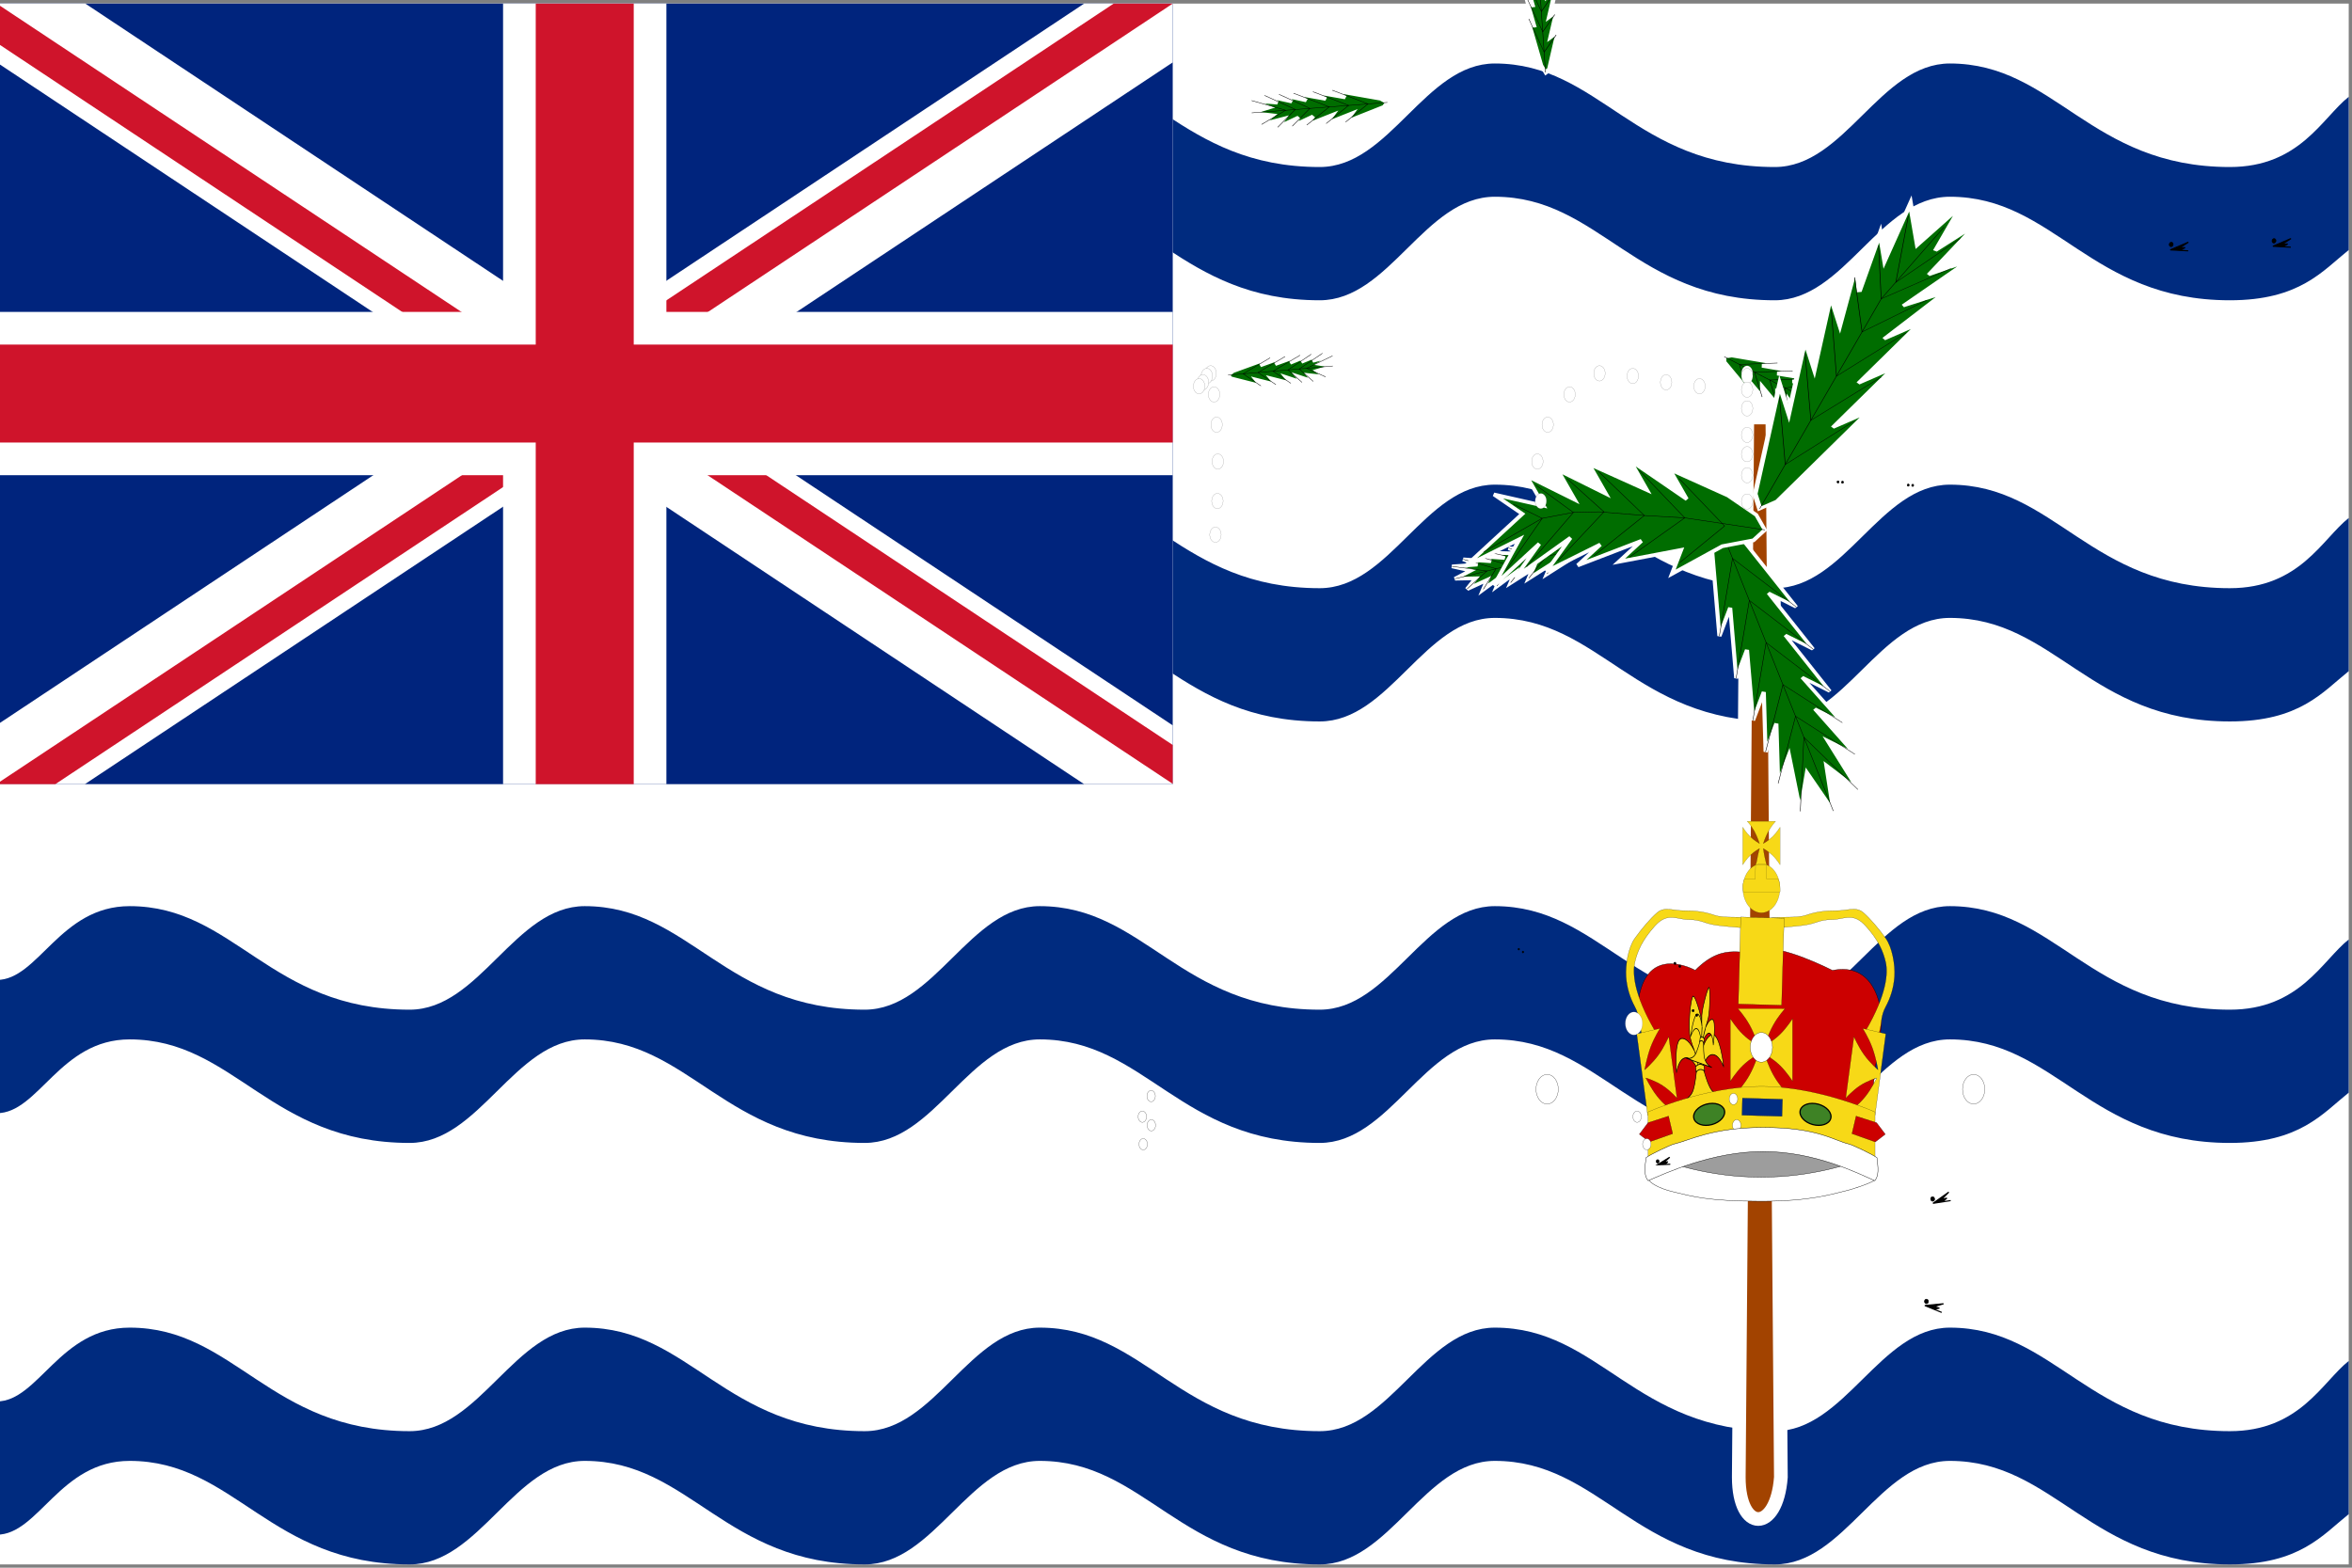 <?xml version="1.0" encoding="utf-8"?>
<!-- Generator: Adobe Illustrator 25.2.1, SVG Export Plug-In . SVG Version: 6.00 Build 0)  -->
<svg version="1.1" id="Layer_1" xmlns:svg="http://www.w3.org/2000/svg"
	 xmlns="http://www.w3.org/2000/svg" xmlns:xlink="http://www.w3.org/1999/xlink" x="0px" y="0px" viewBox="0 0 720 480"
	 style="enable-background:new 0 0 720 480;" xml:space="preserve">
<rect x="0" y="0" width="720" height="480" fill="#808080" stroke="none"/>
<g>
	<rect x="-1" y="1.1" style="fill:#FFFFFF;" width="720" height="477.9"/>
	<path id="wave" style="fill:#002B7F;" d="M719,416.7c-8.1,6.4-15,21.5-36.4,21.5c-42.9,0-53.6-31.7-85.7-31.7
		c-21.4,0-32.1,31.7-53.6,31.7c-42.9,0-53.6-31.7-85.7-31.7c-21.4,0-32.1,31.7-53.6,31.7c-42.9,0-53.6-31.7-85.7-31.7
		c-21.4,0-32.1,31.7-53.6,31.7c-42.9,0-53.6-31.7-85.7-31.7c-21.4,0-32.1,31.7-53.6,31.7c-42.9,0-53.6-31.7-85.7-31.7
		c-21.4,0-27.9,22.6-40.7,22.6v40.8c12.9,0,19.3-22.6,40.7-22.6c32.1,0,42.9,31.7,85.7,31.7c21.4,0,32.1-31.7,53.6-31.7
		c32.1,0,42.9,31.7,85.7,31.7c21.4,0,32.1-31.7,53.6-31.7c32.1,0,42.9,31.7,85.7,31.7c21.4,0,32.1-31.7,53.6-31.7
		c32.1,0,42.9,31.7,85.7,31.7c21.4,0,32.1-31.7,53.6-31.7c32.1,0,42.9,31.7,85.7,31.7c21.4,0,28.4-9,36.4-15.4V416.7z"/>
	<g transform="translate(0,-49.753)">
		<path id="wave_1_" style="fill:#002B7F;" d="M719,337.4c-8.1,6.4-15,21.5-36.4,21.5c-42.9,0-53.6-31.7-85.7-31.7
			c-21.4,0-32.1,31.7-53.6,31.7c-42.9,0-53.6-31.7-85.7-31.7c-21.4,0-32.1,31.7-53.6,31.7c-42.9,0-53.6-31.7-85.7-31.7
			c-21.4,0-32.1,31.7-53.6,31.7c-42.9,0-53.6-31.7-85.7-31.7c-21.4,0-32.1,31.7-53.6,31.7c-42.9,0-53.6-31.7-85.7-31.7
			c-21.4,0-27.9,22.6-40.7,22.6v40.8c12.9,0,19.3-22.6,40.7-22.6c32.1,0,42.9,31.7,85.7,31.7c21.4,0,32.1-31.7,53.6-31.7
			c32.1,0,42.9,31.7,85.7,31.7c21.4,0,32.1-31.7,53.6-31.7c32.1,0,42.9,31.7,85.7,31.7c21.4,0,32.1-31.7,53.6-31.7
			c32.1,0,42.9,31.7,85.7,31.7c21.4,0,32.1-31.7,53.6-31.7c32.1,0,42.9,31.7,85.7,31.7c21.4,0,28.4-9,36.4-15.4V337.4z"/>
	</g>
	<g transform="translate(0,-99.507)">
		<path id="wave_2_" style="fill:#002B7F;" d="M719,258.1c-8.1,6.4-15,21.5-36.4,21.5c-42.9,0-53.6-31.7-85.7-31.7
			c-21.4,0-32.1,31.7-53.6,31.7c-42.9,0-53.6-31.7-85.7-31.7c-21.4,0-32.1,31.7-53.6,31.7c-42.9,0-53.6-31.7-85.7-31.7
			c-21.4,0-32.1,31.7-53.6,31.7c-42.9,0-53.6-31.7-85.7-31.7c-21.4,0-32.1,31.7-53.6,31.7c-42.9,0-53.6-31.7-85.7-31.7
			c-21.4,0-27.9,22.6-40.7,22.6v40.8c12.9,0,19.3-22.6,40.7-22.6c32.1,0,42.9,31.7,85.7,31.7c21.4,0,32.1-31.7,53.6-31.7
			c32.1,0,42.9,31.7,85.7,31.7c21.4,0,32.1-31.7,53.6-31.7c32.1,0,42.9,31.7,85.7,31.7c21.4,0,32.1-31.7,53.6-31.7
			c32.1,0,42.9,31.7,85.7,31.7c21.4,0,32.1-31.7,53.6-31.7c32.1,0,42.9,31.7,85.7,31.7c21.4,0,28.4-9,36.4-15.4V258.1z"/>
	</g>
	<g transform="translate(0,-149.261)">
		<path id="wave_3_" style="fill:#002B7F;" d="M719,178.9c-8.1,6.4-15,21.5-36.4,21.5c-42.9,0-53.6-31.7-85.7-31.7
			c-21.4,0-32.1,31.7-53.6,31.7c-42.9,0-53.6-31.7-85.7-31.7c-21.4,0-32.1,31.7-53.6,31.7c-42.9,0-53.6-31.7-85.7-31.7
			c-21.4,0-32.1,31.7-53.6,31.7c-42.9,0-53.6-31.7-85.7-31.7c-21.4,0-32.1,31.7-53.6,31.7c-42.9,0-53.6-31.7-85.7-31.7
			c-21.4,0-27.9,22.6-40.7,22.6v40.8c12.9,0,19.3-22.6,40.7-22.6c32.1,0,42.9,31.7,85.7,31.7c21.4,0,32.1-31.7,53.6-31.7
			c32.1,0,42.9,31.7,85.7,31.7c21.4,0,32.1-31.7,53.6-31.7c32.1,0,42.9,31.7,85.7,31.7c21.4,0,32.1-31.7,53.6-31.7
			c32.1,0,42.9,31.7,85.7,31.7c21.4,0,32.1-31.7,53.6-31.7c32.1,0,42.9,31.7,85.7,31.7c21.4,0,28.4-9,36.4-15.4V178.9z"/>
	</g>
	<g transform="translate(0,-199.014)">
		<path id="wave_4_" style="fill:#002B7F;" d="M719,99.6c-8.1,6.4-15,21.5-36.4,21.5c-42.9,0-53.6-31.7-85.7-31.7
			c-21.4,0-32.1,31.7-53.6,31.7c-42.9,0-53.6-31.7-85.7-31.7c-21.4,0-32.1,31.7-53.6,31.7c-42.9,0-53.6-31.7-85.7-31.7
			c-21.4,0-32.1,31.7-53.6,31.7c-42.9,0-53.6-31.7-85.7-31.7c-21.4,0-32.1,31.7-53.6,31.7c-42.9,0-53.6-31.7-85.7-31.7
			C18.3,89.4,11.9,112-1,112v40.8c12.9,0,19.3-22.6,40.7-22.6c32.1,0,42.9,31.7,85.7,31.7c21.4,0,32.1-31.7,53.6-31.7
			c32.1,0,42.9,31.7,85.7,31.7c21.4,0,32.1-31.7,53.6-31.7c32.1,0,42.9,31.7,85.7,31.7c21.4,0,32.1-31.7,53.6-31.7
			c32.1,0,42.9,31.7,85.7,31.7c21.4,0,32.1-31.7,53.6-31.7c32.1,0,42.9,31.7,85.7,31.7c21.4,0,28.4-9,36.4-15.4V99.6z"/>
	</g>
	<g transform="translate(0,-248.768)">
		<path id="wave_5_" style="fill:#002B7F;" d="M719,20.4c-8.1,6.4-15,21.5-36.4,21.5c-42.9,0-53.6-31.7-85.7-31.7
			c-21.4,0-32.1,31.7-53.6,31.7c-42.9,0-53.6-31.7-85.7-31.7c-21.4,0-32.1,31.7-53.6,31.7c-42.9,0-53.6-31.7-85.7-31.7
			c-21.4,0-32.1,31.7-53.6,31.7c-42.9,0-53.6-31.7-85.7-31.7c-21.4,0-32.1,31.7-53.6,31.7c-42.9,0-53.6-31.7-85.7-31.7
			C18.3,10.2,11.9,32.7-1,32.7v40.8C11.9,73.6,18.3,51,39.7,51c32.1,0,42.9,31.7,85.7,31.7c21.4,0,32.1-31.7,53.6-31.7
			c32.1,0,42.9,31.7,85.7,31.7c21.4,0,32.1-31.7,53.6-31.7c32.1,0,42.9,31.7,85.7,31.7c21.4,0,32.1-31.7,53.6-31.7
			c32.1,0,42.9,31.7,85.7,31.7c21.4,0,32.1-31.7,53.6-31.7c32.1,0,42.9,31.7,85.7,31.7c21.4,0,28.4-9,36.4-15.4V20.4z"/>
	</g>
	<rect x="-1" y="1.1" style="fill:#FFFFFF;" width="360" height="242.2"/>
	<g>
		<defs>
			<rect id="SVGID_1_" x="-1" y="1.1" width="360" height="239"/>
		</defs>
		<clipPath id="SVGID_2_">
			<use xlink:href="#SVGID_1_"  style="overflow:visible;"/>
		</clipPath>
		<g style="clip-path:url(#SVGID_2_);">
			<rect x="-1" y="1.1" style="fill:#00247D;" width="360" height="239"/>
			<path style="stroke:#FFFFFF;stroke-width:30;" d="M-1,1.1l360,239 M359,1.1L-1,240"/>
			<g>
				<defs>
					<path id="SVGID_3_" d="M-1,1.1v119.5h420V240h-60L-1,1.1z M359,1.1H179v318.6H-1V240L359,1.1z"/>
				</defs>
				<clipPath id="SVGID_4_">
					<use xlink:href="#SVGID_3_"  style="overflow:visible;"/>
				</clipPath>
				<path style="clip-path:url(#SVGID_4_);stroke:#CF142B;stroke-width:20;" d="M-1,1.1l360,239 M359,1.1L-1,240"/>
			</g>
			<path style="stroke:#FFFFFF;stroke-width:50;" d="M179,1.1v318.6 M-1,120.5h420"/>
			<path style="stroke:#CF142B;stroke-width:30;" d="M179,1.1v318.6 M-1,120.5h420"/>
		</g>
	</g>
	<g>
		<g transform="matrix(0.605,0,0,0.605,0,-1.160721e-4)">
			<path style="fill:#A24300;stroke:#FFFFFF;stroke-width:6.935;" d="M884.1,211.3l-4.3,536.3c0,28.2,19.2,28.2,21.3,0l-4.3-536.3
				H884.1z"/>
			<g transform="matrix(0.725,0,0,0.623,202.064,41.434)">
				<g transform="matrix(-0.315,0.105,-0.138,-0.303,1046.472,373.319)">
					<g id="t3">
						<path style="fill:#006D00;stroke:#FFFFFF;stroke-width:8.25;" d="M400.8-583.8l11.5,107.1l52.3-86.1l-35.5,138.6l49.7-58.8
							l-57.7,140.7l49.7-58.8l-57.7,140.7l49.7-58.8l-60.3,168l49.7-58.8l-60.3,168l49.7-58.8l-60.3,168l-30.2,84l-24.8,29.4
							l-19.5-25.2l-14.2-79.8L264.2-83.9l39,50.4l-28.4-159.7l39,50.4l-28.4-159.7l39,50.4l-31.1-132.3l39,50.4l-31.1-132.3l39,50.4
							l-8.9-134.4l36.4,77.7L400.8-583.8z"/>
						<path style="fill:none;stroke:#000000;" d="M400.8-583.8l-74.4,764.6"/>
						<path style="fill:none;stroke:#000000;" d="M264.2-83.9L337,71.5l104.7-172.2"/>
						<path style="fill:none;stroke:#000000;" d="M274.8-193.2l72.8,155.5l104.7-172.2"/>
						<path style="fill:none;stroke:#000000;" d="M285.5-302.4l72.8,155.5l104.7-172.2"/>
						<path style="fill:none;stroke:#000000;" d="M293.4-384.3l75.4,128.2l102-144.9"/>
						<path style="fill:none;stroke:#000000;" d="M301.4-466.2l75.4,128.2l102-144.9"/>
						<path style="fill:none;stroke:#000000;" d="M331.6-550.2l50.6,157.6l82.5-170.1"/>
					</g>
				</g>
				<g transform="matrix(0.237,-0.282,0.295,0.228,354.567,204.654)">
					<g id="t3_1_">
						<path style="fill:#006D00;stroke:#FFFFFF;stroke-width:8.25;" d="M785.1,183.9l30.1,17.7l-8.8-35.2l26.3,40.1l-2.5-28.8
							l21.3,48l-2.5-28.8l21.3,48l-2.5-28.8l27.6,54.5L893,242l27.6,54.5l-2.5-28.8l27.6,54.5l13.8,27.2l1.2,14.4l-11.3,1.5
							L925.5,354l-47.7-22.6l22.6-3.1l-47.7-22.6l22.6-3.1L827.7,280l22.6-3.1l-41.4-16.2l22.6-3.1l-41.4-16.2l22.6-3.1l-36.4-24.2
							l28.9,3.4L785.1,183.9z"/>
						<path style="fill:none;stroke:#000000;" d="M785.1,183.9l175.6,179.9"/>
						<path style="fill:none;stroke:#000000;" d="M877.9,331.4l57.7,6.7l-17.5-70.4"/>
						<path style="fill:none;stroke:#000000;" d="M852.8,305.7l57.7,6.7L893,242"/>
						<path style="fill:none;stroke:#000000;" d="M827.7,280l57.7,6.7l-17.5-70.4"/>
						<path style="fill:none;stroke:#000000;" d="M808.9,260.7l51.5,0.3L849.1,197"/>
						<path style="fill:none;stroke:#000000;" d="M790.1,241.4l51.5,0.3l-11.2-63.9"/>
						<path style="fill:none;stroke:#000000;" d="M776.3,214.2l52.7,14.7l-22.5-62.4"/>
					</g>
				</g>
				<g transform="matrix(0.152,0.335,-0.333,0.167,907.539,-153.47)">
					<g id="t3_2_">
						<path style="fill:#006D00;stroke:#FFFFFF;stroke-width:8.25;" d="M1135.1,244l-25.1,28.4l27.7,4.8l-38.6,14.1l20.6,9.5
							l-41.8,4.7l20.6,9.5l-41.8,4.7l20.6,9.5l-48.9,9.4l20.6,9.5l-48.9,9.4l20.6,9.5l-48.9,9.4l-24.5,4.7l-10.3-4.7l3.9-14.2
							l18-23.6l36-47.3l-7.7,28.4l36-47.3l-7.7,28.4l36-47.3l-7.7,28.4l28.9-42.5l-7.7,28.4l28.9-42.5l-7.7,28.4l32.2-33.1
							l-14.8,33.1L1135.1,244z"/>
						<path style="fill:none;stroke:#000000;" d="M1135.1,244L936.9,376.2"/>
						<path style="fill:none;stroke:#000000;" d="M994.8,291.1l-29.6,66.2l55.4,9.5"/>
						<path style="fill:none;stroke:#000000;" d="M1023.1,272.2l-29.6,66.2l55.4,9.5"/>
						<path style="fill:none;stroke:#000000;" d="M1051.4,253.4l-29.6,66.2l55.4,9.5"/>
						<path style="fill:none;stroke:#000000;" d="M1072.7,239.2l-22.5,61.5l48.3,14.2"/>
						<path style="fill:none;stroke:#000000;" d="M1093.9,225l-22.5,61.5l48.3,14.2"/>
						<path style="fill:none;stroke:#000000;" d="M1118.4,220.3l-32.8,56.7l52.1,0.1"/>
					</g>
				</g>
				<g transform="matrix(-0.21,0.302,-0.315,-0.199,1141.363,167.58)">
					<g id="t3_3_">
						<path style="fill:#006D00;stroke:#FFFFFF;stroke-width:8.25;" d="M1131,530.3l-31.2-14l11.2,34l-29-36.7l4.5,28.3l-24.5-45.2
							l4.5,28.3l-24.5-45.2l4.5,28.3l-31.2-50.9l4.5,28.3l-31.2-50.9l4.5,28.3l-31.2-50.9l-15.6-25.4l-2.2-14.2l11.1-2.9l24.5,8.4
							l49.1,16.7l-22.3,5.8l49.1,16.7l-22.3,5.8l49.1,16.7l-22.3,5.8l42.4,11.1l-22.3,5.8l42.4,11.1l-22.3,5.8l37.9,19.6l-29,0.2
							L1131,530.3z"/>
						<path style="fill:none;stroke:#000000;" d="M1131,530.3L943.7,372.7"/>
						<path style="fill:none;stroke:#000000;" d="M1028.4,394.8l-58,0.4l22.3,67.9"/>
						<path style="fill:none;stroke:#000000;" d="M1055.2,417.4l-58,0.4l22.3,67.9"/>
						<path style="fill:none;stroke:#000000;" d="M1081.9,439.9l-58,0.4l22.3,67.9"/>
						<path style="fill:none;stroke:#000000;" d="M1102,456.8l-51.3,6l15.6,62.3"/>
						<path style="fill:none;stroke:#000000;" d="M1122.1,473.6l-51.3,6l15.6,62.3"/>
						<path style="fill:none;stroke:#000000;" d="M1137.7,499.1l-53.5-8.2l26.8,59.4"/>
					</g>
				</g>
				<g transform="matrix(-0.208,-0.258,0.236,-0.235,689.986,567.277)">
					<g id="t3_4_">
						<path style="fill:#006D00;stroke:#FFFFFF;stroke-width:8.25;" d="M805.8,547.1l15.7-33.8l-23.9,5.3l29.5-25.9l-18.9-1.3
							l33.9-18.6l-18.9-1.3l33.9-18.6l-18.9-1.3l39-25.2l-18.9-1.3l39-25.2l-18.9-1.3l39-25.2l19.5-12.6l9.4,0.7l-0.6,13.9
							l-10.6,27.2l-21.3,54.4l1.2-27.9l-21.3,54.4l1.2-27.9l-21.3,54.4l1.2-27.9l-16.3,47.8l1.2-27.9l-16.3,47.8l1.2-27.9L824,562.3
							l6.2-34.5L805.8,547.1z"/>
						<path style="fill:none;stroke:#000000;" d="M805.8,547.1l140.6-185.8"/>
						<path style="fill:none;stroke:#000000;" d="M913.8,456.8l12.5-69l-47.8,10.7"/>
						<path style="fill:none;stroke:#000000;" d="M893.7,483.3l12.5-69L858.4,425"/>
						<path style="fill:none;stroke:#000000;" d="M873.6,509.9l12.5-69l-47.8,10.7"/>
						<path style="fill:none;stroke:#000000;" d="M858.6,529.8l7.4-62.4l-42.8,4"/>
						<path style="fill:none;stroke:#000000;" d="M843.5,549.7l7.4-62.4l-42.8,4"/>
						<path style="fill:none;stroke:#000000;" d="M824,562.3l16.9-61.7l-43.4,17.9"/>
					</g>
				</g>
				<g transform="matrix(-0.362,-9.947167e-2,-0.21,0.318,1222.415,-24.229)">
					<g id="t2">
						<path style="fill:#006D00;stroke:#FFFFFF;stroke-width:8.25;" d="M116.5,430.5L139,536.1l63.5-85.9l-29.9,136.8l42-57.2
							l-39.4,137.6l38.7-56.9L164.9,749l51.5-58l-65.2,166.6l51.5-58l-65.2,166.6l51.5-58l-65.2,166.6l-32.6,83.3l-25.7,29
							l-18.9-25.3l-12.1-79.6L10.4,923l37.8,50.6L24,814.4L61.9,865L37.7,705.7l37.8,50.6l-40.4-131l50.7,49.6L35.9,544.6l47.3,49.8
							L68.4,461.3l34.4,77.8L116.5,430.5z"/>
						<path style="fill:none;stroke:#000000;" d="M118,484.1l12.5,187.1l-64.9,516"/>
						<path style="fill:none;stroke:#000000;" d="M20.9,949l58.3,129.5l93.6-142.1"/>
						<path style="fill:none;stroke:#000000;" d="M32.4,840.5l60.5,129.4l93.6-142.1"/>
						<path style="fill:none;stroke:#000000;" d="M47.1,731.8l59.4,129.5l92.5-142"/>
						<path style="fill:none;stroke:#000000;" d="M54.2,650.6l66,102l80.6-114.2"/>
						<path style="fill:none;stroke:#000000;" d="M54.8,570l75.7,101.2l70.9-113.4"/>
						<path style="fill:none;stroke:#000000;" d="M77.1,500.5l50.2,127.6l62.9-150"/>
					</g>
				</g>
				<g transform="matrix(0.361,0.104,1.321056e-2,0.381,452.761,-239.266)">
					<g id="t2_1_">
						<path style="fill:#006D00;stroke:#FFFFFF;stroke-width:8.25;" d="M925.7,42.2L939.3,90l17.4-25.2l-3,52l11.5-16.9l-6.3,50.8
							l10.4-17.3l-9.5,49.5l14.8-15.6l-13.7,58.6l14.8-15.6L962,268.8l14.8-15.6l-13.7,58.6l-6.8,29.3l-7.4,7.8l-8-13.7l-8.5-35.2
							l-17-70.3l15.9,27.4l-17-70.3l15.9,27.4l-17-70.3l15.9,27.4l-21.2-61.3l20.3,29l-24.4-62.5L923,105l-12.3-57.9l16.2,38.1
							L925.7,42.2z"/>
						<path style="fill:none;stroke:#000000;" d="M929.1,64.8l14.5,80l5.3,204.1"/>
						<path style="fill:none;stroke:#000000;" d="M920.5,242.3l27.3,63.6l24.9-43.6"/>
						<path style="fill:none;stroke:#000000;" d="M918.6,199l28.1,63.9l24.9-43.6"/>
						<path style="fill:none;stroke:#000000;" d="M917.9,156.2l27.7,63.8l24.5-43.8"/>
						<path style="fill:none;stroke:#000000;" d="M915.9,123.6l28.5,53.4l21.9-34.1"/>
						<path style="fill:none;stroke:#000000;" d="M911.8,90.1l31.8,54.7l18.5-35.4"/>
						<path style="fill:none;stroke:#000000;" d="M915.8,64.9l24.4,61.5l13.8-52"/>
					</g>
				</g>
				<g transform="matrix(4.613187e-2,-0.365,0.326,6.479648e-2,379.58,479.543)">
					<path style="fill:#006D00;stroke:#FFFFFF;stroke-width:8.25;" d="M424.2,1058.4l134.2,102.3l31.7-65.3l-6,107.2l58.5-44.8
						L608.5,1266l58.5-44.8L633,1329.3l58.5-44.8L656.2,1414l58.5-44.8l-63.4,130.5l58.5-44.8l-35.3,129.5l-31.7,65.3l-29.3,22.4
						l-26.8-20.5l-24.4-63.3l-78.6-96.7l55.3,11.9L490.3,1377l53.7,40.9l-76.9-125.7l53.7,40.9l-78.1-104.3l81.7,40l-106.2-103.3
						l81.7,40l-107.4-81.9l109.8,39L424.2,1058.4z"/>
					<path style="fill:none;stroke:#000000;" d="M461.3,1091.5l94.8,112l24.4,63.3l10.9,54.2l8.7,94.9l9.9,85.2l3.6,171"/>
					<path style="fill:none;stroke:#000000;" d="M511.1,1504.6l96,82.3l86.4-109.9"/>
					<path style="fill:none;stroke:#000000;" d="M504.3,1397.9L610,1501.2l86.4-109.9"/>
					<path style="fill:none;stroke:#000000;" d="M493.3,1322.8l106.8,93.2l78.8-109.6"/>
					<path style="fill:none;stroke:#000000;" d="M445,1186l135.4,80.9l45.7-87.1"/>
					<path style="fill:none;stroke:#000000;" d="M429.3,1143.8l126.7,59.8l20.3-64.9"/>
					<path style="fill:none;stroke:#000000;" d="M469.5,1249.3l123.6,81.3l58.6-87.6"/>
				</g>
			</g>
		</g>
		<g transform="matrix(0.253,0,0,0.253,412,157.181)">
			<path style="fill:#9D9D9D;stroke:#000000;stroke-width:0.255;stroke-miterlimit:1.013;" d="M384.3,782.7l118.2-28.2l123.2,28.2
				l-57.2,31.5l-105.4,2.3L384.3,782.7z"/>
			<path style="fill:#CC0000;stroke:#000000;stroke-width:0.413;stroke-miterlimit:1.013;" d="M503.5,529
				c-20.7,9.5-43.6-13.4-80.8,24c0,0-65-36.9-69.9,48.4c-0.2,3.5,10.3,24.3,11.7,22.8c8.2-8.3-3.9,8.1-3.9,10.5
				c0,2.4,1.2,3.7,1.6,4.8c0.4,1.1,1.4,2.7,1.6,7.2c0.2,4.5-7.4,16.8-4.2,21.3c3.2,4.5,3.4,17.5,3.4,21.2c0,3.7,2,14,3.4,16.2
				c1.4,2.1,3.8,7.4,3.8,11.9c0,4.5,1.4,17,0.8,20.1c-0.6,3.2,3.6,7.2,7.4,8.7c3.8,1.6,52.7,2.7,121.4,1.1
				c68.7-1.6,91.6,12.8,120-0.9c4.4-2.1,5.2-6.9,4.8-9.5c-0.4-2.6,0-11.1,1.2-13.2c1.2-2.1,9.2-19.1,7.6-22.3
				c1.5-1.8,12.7,8.6,5.6-0.7c-1.8-2.4,1-27.4,2-32.7c1-5.3,2.5-15.2,4.3-17.1c1.8-1.8-3.1-8.7-2.8-10c0.4-1.3,1.7-5.1,3.6-6.9
				c0,0,3.5-21.6,1.3-32.1c-2.1-10.6-9.9-58.3-58.6-48.7C588.7,553.1,523.5,519.8,503.5,529z"/>
			<g transform="translate(0,-2.600445e-4)">
				<g transform="matrix(1.086,0,0,1.086,6.915,26.112)">
					<g transform="matrix(0.497,-4.459677e-2,8.946727e-2,0.727,44.7,100.543)">
						<g id="t4">
							<path style="fill:#F7D917;stroke:#000000;stroke-width:1.241;" d="M567.1,603.5c-6.2,1.5-20.3,46.8-17.9,61.9
								c1.7,10.4,4.6,17.6,6.3,22c-3.8-7.4-12.7-21.6-25.8-21.3c-16.5,0.3-20.7,48-20.4,51c0,0,0,0,0,0.1c0,0,0,0,0,0c0,0,0,0,0,0
								c0.8-1.2,8.3-21,24.6-21.3c10.7-0.2,18.6,10.8,21.4,15.5c-0.1,1.5-0.1,3-0.2,4.4c-2.6,4.5-4.6,15.2-12.7,28.8
								c-9.7,16.4-37.4,18.6-42,18.8c1.2,0,45.2-0.9,59.7-1.2c0.1,0,0.1,0,0.2,0c0,0,0,0,0.1,0c0.1,0,0.1,0,0.2,0
								c14.5-0.3,58.5-1.2,59.6-1.2c-4.6-0.1-32.7-1.2-40.9-17.2c-6.9-13.3-7.4-23.9-9.6-28.3c0.1-1.5,0.2-2.9,0.2-4.4
								c3.3-4.8,12.1-16.2,22.8-16.4c16.3-0.3,22.1,19.2,22.8,20.3c0,0,0,0,0,0c0,0,0,0,0,0c0,0,0,0,0-0.1
								c0.5-3.1,0.5-50.6-15.9-50.3c-13.1,0.3-23.3,14.9-27.8,22.4c2.1-4.5,5.8-13.7,7.9-22.2c3.8-15.4-6.2-61.4-12.4-61.3
								C567.3,603.5,567.2,603.4,567.1,603.5z M555.7,687.6c0.4,0.8,0.7,1.4,1,2c0,0,0.4,4.7,0.4,4.7c0,0.1,2.5,16.1,2.4,16.2
								C559.3,709.9,556,688.5,555.7,687.6z M571.8,687.3c-0.5,1-5.8,22.5-6.2,23.2c0-0.1,5-21,5-21.1c0,0-0.7,4.7-0.7,4.7
								C570.2,693.5,571.3,688.1,571.8,687.3z"/>
							<path style="fill:#F7D917;stroke:#000000;stroke-width:1.241;" d="M553.1,710.8c0,0,4.9-3,9.8-3.1c4.8-0.1,9.5,2.8,9.5,2.8
								l-0.3,7.9c0,0-4.7-2.9-9.5-2.8s-9.8,3.1-9.8,3.1L553.1,710.8z"/>
						</g>
					</g>
					<g transform="matrix(0.495,5.970303e-2,-6.359282e-2,0.729,168.919,96.59)">
						<g id="t4_1_">
							<path style="fill:#F7D917;stroke:#000000;stroke-width:1.241;" d="M529.5,515.8c-3.1,0.5-11.2,32.5-10.5,43.8
								c0.5,7.8,1.8,13.4,2.5,16.7c-1.7-5.8-5.7-17.1-12.2-18.1c-8.1-1.3-11.5,33.3-11.4,35.6c0,0,0,0,0,0c0,0,0,0,0,0c0,0,0,0,0,0
								c0.4-0.8,4.7-14.6,12.7-13.3c5.3,0.8,8.9,9.7,10.2,13.4c-0.1,1.1-0.1,2.2-0.2,3.2c-1.4,3.1-2.7,10.8-7,20
								c-5.2,11.1-18.9,10.2-21.2,9.9c0.6,0.1,22.3,3.6,29.4,4.7c0,0,0.1,0,0.1,0c0,0,0,0,0,0c0,0,0.1,0,0.1,0
								c7.1,1.1,28.9,4.6,29.4,4.7c-2.3-0.5-16.1-3.9-19.7-16.5c-3-10.4-3-18.3-4-21.7c0.1-1.1,0.2-2.1,0.2-3.2
								c1.7-3.2,6.4-10.8,11.7-9.9c8,1.3,10.4,16.2,10.7,17.1c0,0,0,0,0,0c0,0,0,0,0,0c0,0,0,0,0,0c0.3-2.2,1.6-37.2-6.5-38.5
								c-6.5-1-11.9,8.7-14.3,13.9c1.1-3.1,3.2-9.6,4.5-15.6c2.3-11-1.5-45.7-4.5-46.2C529.6,515.8,529.5,515.8,529.5,515.8z
								 M521.6,576.6c0.2,0.6,0.3,1.1,0.4,1.6c0,0,0.1,3.5,0.1,3.5c0,0.1,0.8,12.1,0.8,12.2C522.8,593.4,521.8,577.3,521.6,576.6z
								 M529.6,577.9c-0.2,0.7-3.5,16-3.7,16.5c0-0.1,3-14.9,3-15c0,0-0.5,3.4-0.5,3.4C528.6,582.3,529.3,578.4,529.6,577.9z"/>
							<path style="fill:#F7D917;stroke:#000000;stroke-width:1.241;" d="M519.7,593.5c0,0,2.5-1.8,4.9-1.4c2.4,0.4,4.6,2.9,4.6,2.9
								l-0.4,5.8c0,0-2.2-2.5-4.6-2.9c-2.4-0.4-4.9,1.4-4.9,1.4L519.7,593.5z"/>
						</g>
					</g>
					<g>
						<path style="fill:#F7D917;stroke:#000000;stroke-width:0.197;stroke-miterlimit:1.1;" d="M326.4,571.4l11.6-18.8
							c0,0,1.1,1.9,0,0c-23.8-40.9-25-64.4-22.4-76.3c2.7-11.9,8.1-24.8,22.4-40.6c14.3-15.8,24.2-7,37.6-7c13.4,0,17,4,28.6,5.9
							c11.6,2,42.9,4,42.9,4v-10.9c0,0,1.2,0.3,0,0c-13.8-3.4-31.3,0-42.9-4c-11.6-4-21.5-5-34-5s-21.5-4.8-29.6,2.1
							c-8.1,6.9-17.9,18.8-25,28.7c-7.2,9.9-10.7,29.7-9.8,42.6c0.9,12.9,4.5,23.8,9.8,33.7c5.4,9.9,4.5,17.8,6.3,24.8
							C323.7,557.6,326.4,572.4,326.4,571.4z"/>
						<path style="fill:#F7D917;stroke:#000000;stroke-width:0.197;stroke-miterlimit:1.1;" d="M584.3,571.4l-11.6-18.8
							c0,0-1.1,1.9,0,0c23.8-40.9,25-64.4,22.4-76.3c-2.7-11.9-8-24.8-22.4-40.6c-14.3-15.8-24.2-7-37.6-7c-13.4,0-17,4-28.6,5.9
							c-11.6,2-42.9,4-42.9,4v-10.9c0,0-1.2,0.3,0,0c13.8-3.4,31.3,0,42.9-4c11.6-4,21.5-5,34-5c12.5,0,21.5-4.8,29.6,2.1
							c8,6.9,17.9,18.8,25,28.7c7.2,9.9,10.7,29.7,9.8,42.6c-0.9,12.9-4.5,23.8-9.8,33.7c-5.4,9.9-4.5,17.8-6.3,24.8
							C587,557.6,584.3,572.4,584.3,571.4z"/>
						
							<rect x="432.5" y="426.7" transform="matrix(-1 -2.851614e-02 2.851614e-02 -1 899.477 963.184)" style="fill:#F7D917;stroke:#000000;stroke-width:0.23;stroke-miterlimit:1.1;" width="48.3" height="97"/>
					</g>
					<g transform="translate(0,-8)">
						<path style="fill:#F7D917;stroke:#000000;stroke-width:0.138;stroke-miterlimit:1.1;" d="M440.8,327.1c0,0,4.5,4.8,7.9,11
							c3.4,6.2,5.8,13.8,5.8,13.8s-5.7-3.2-10.4-7.7c-4.7-4.5-8.3-10.5-8.3-10.5v41.9c0,0,3.6-5.9,8.3-10.5
							c4.7-4.6,10.4-7.7,10.4-7.7s-1.8,6.3-3,13.8c-1.1,6.8-9.8,22.4-9.8,22.4l25.6,2.3c0,0-4.3-17.9-6-24.7
							c-1.8-7.3-2.6-13.8-2.6-13.8s5.7,3.2,10.4,7.7c4.7,4.5,8.3,10.5,8.3,10.5v-41.9c0,0-3.6,5.9-8.3,10.5
							c-4.7,4.6-10.4,7.7-10.4,7.7s2.4-7.6,5.8-13.8c3.4-6.2,7.9-11,7.9-11H440.8z"/>
						<path style="fill:#F7D917;stroke:#000000;stroke-width:0.138;stroke-miterlimit:1.1;" d="M477.2,401.8
							c0,15.1-9.2,27.3-20.6,27.3c-11.4,0-20.6-12.2-20.6-27.3s9.2-27.3,20.6-27.3C468,374.5,477.2,386.7,477.2,401.8z"/>
						<path style="fill:#F7D917;stroke:#000000;stroke-width:0.138;stroke-miterlimit:1.1;" d="M436.5,405.7h40.9
							c0,0,0.6-10.5-2.4-14.4c-2.9,0-12.7,0-12.7,0l-0.2-15.8h-4.7h-7.3l-0.2,15.8c0,0-8.6,0.6-12.5,0.6c-1.8,6.4-1.5,7-1.5,7
							L436.5,405.7z"/>
					</g>
					<g>
						<path style="fill:#F7D917;stroke:#000000;stroke-width:0.206;stroke-miterlimit:1.1;" d="M430.3,527.9
							c0,0,7.5,8.1,13.2,18.4c5.7,10.4,9.7,23,9.7,23s-9.5-5.3-17.3-12.9c-7.8-7.6-13.9-17.5-13.9-17.5v70c0,0,6.1-9.9,13.9-17.5
							c7.8-7.6,17.3-12.9,17.3-12.9s-4,12.7-9.7,23c-5.7,10.4-13.2,18.4-13.2,18.4H483c0,0-7.5-8.1-13.2-18.4
							c-5.7-10.4-9.7-23-9.7-23s9.5,5.3,17.3,12.9c7.8,7.6,13.9,17.5,13.9,17.5v-70c0,0-6.1,9.9-13.9,17.5
							c-7.8,7.6-17.3,12.9-17.3,12.9s4-12.7,9.7-23c5.7-10.4,13.2-18.4,13.2-18.4H430.3z"/>
						<path style="fill:#F7D917;stroke:#000000;stroke-width:0.206;stroke-miterlimit:1.1;" d="M329.9,646.7l26-6.1
							c0,0-8.4-6.2-15.4-15.1c-7-8.9-12.6-20.4-12.6-20.4s10.1,3,18.8,8.7s15.9,14,15.9,14l-9.2-68.9c0,0-4.7,11.1-11.4,20.4
							c-6.7,9.3-15.4,16.7-15.4,16.7s2.3-13.4,6.5-24.9c4.3-11.5,10.6-21.2,10.6-21.2l-26,6.1L329.9,646.7z"/>
						<path style="fill:#F7D917;stroke:#000000;stroke-width:0.206;stroke-miterlimit:1.1;" d="M569.4,549.9
							c0,0,6.3,9.7,10.6,21.2c4.3,11.5,6.5,24.9,6.5,24.9s-8.7-7.4-15.4-16.7c-6.7-9.3-11.4-20.4-11.4-20.4l-9.2,68.9
							c0,0,7.3-8.3,15.9-14c8.7-5.7,18.8-8.7,18.8-8.7s-5.6,11.5-12.6,20.4c-7,8.9-15.4,15.1-15.4,15.1l26,6.1l12-90.7L569.4,549.9z
							"/>
						<path style="fill:#F7D917;stroke:#000000;stroke-width:0.206;stroke-miterlimit:1.1;" d="M330.2,643.1l0.2,50.2
							c0,0,63.2-28.6,126.4-28.6s126.4,28.6,126.4,28.6v-50.2c0,0-63.2-28.6-126.4-28.6S330.2,643.1,330.2,643.1z"/>
					</g>
					<g>
						<g transform="matrix(0.661,0,0,0.661,21.246,-360.321)">
							<path id="c3" style="fill:#FFFFFF;stroke:#000000;stroke-width:0.182;stroke-miterlimit:10;" d="M458.3,1368.7
								c0.1,10.7-6.4,19.4-14.4,19.5s-14.6-8.5-14.7-19.1c0-0.1,0-0.2,0-0.4c-0.1-10.7,6.4-19.4,14.4-19.5c8-0.1,14.6,8.5,14.7,19.1
								C458.3,1368.5,458.3,1368.6,458.3,1368.7z"/>
						</g>
						<g transform="matrix(0.661,0,0,0.661,10.965,-378.602)">
							<path id="c3_1_" style="fill:#FFFFFF;stroke:#000000;stroke-width:0.182;stroke-miterlimit:10;" d="M312,515.6
								c0,7.1-4.2,12.8-9.5,12.9c-5.3,0.1-9.7-5.6-9.7-12.7c0-0.1,0-0.2,0-0.2c0-7.1,4.2-12.8,9.5-12.9c5.3-0.1,9.7,5.6,9.7,12.7
								C312,515.4,312,515.5,312,515.6z"/>
						</g>
						<g transform="matrix(0.661,0,0,0.661,8.822,-400.03)">
							<path id="c3_2_" style="fill:#FFFFFF;stroke:#000000;stroke-width:0.182;stroke-miterlimit:10;" d="M309.4,481.4
								c0,7.1-4.2,12.8-9.5,12.9c-5.3,0.1-9.7-5.6-9.7-12.7c0-0.1,0-0.2,0-0.2c0-7.1,4.2-12.8,9.5-12.9c5.3-0.1,9.7,5.6,9.7,12.7
								C309.4,481.3,309.4,481.4,309.4,481.4z"/>
						</g>
						<g transform="matrix(0.661,0,0,0.661,15.251,-420.03)">
							<path id="c3_3_" style="fill:#FFFFFF;stroke:#000000;stroke-width:0.182;stroke-miterlimit:10;" d="M317.1,449.6
								c0,7.1-4.2,12.8-9.5,12.9c-5.3,0.1-9.7-5.6-9.7-12.7c0-0.1,0-0.2,0-0.2c0-7.1,4.2-12.8,9.5-12.9c5.3-0.1,9.7,5.6,9.7,12.7
								C317.1,449.4,317.1,449.5,317.1,449.6z"/>
						</g>
						<g transform="matrix(0.661,0,0,0.661,28.822,-436.459)">
							<path id="c3_4_" style="fill:#FFFFFF;stroke:#000000;stroke-width:0.182;stroke-miterlimit:10;" d="M333.4,423.4
								c0,7.1-4.2,12.8-9.5,12.9c-5.3,0.1-9.7-5.6-9.7-12.7c0-0.1,0-0.2,0-0.2c0-7.1,4.2-12.8,9.5-12.9c5.3-0.1,9.7,5.6,9.7,12.7
								C333.4,423.2,333.4,423.3,333.4,423.4z"/>
						</g>
						<g transform="matrix(0.661,0,0,0.661,47.394,-447.887)">
							<path id="c3_5_" style="fill:#FFFFFF;stroke:#000000;stroke-width:0.182;stroke-miterlimit:10;" d="M355.7,405.2
								c0,7.1-4.2,12.8-9.5,12.9c-5.3,0.1-9.7-5.6-9.7-12.7c0-0.1,0-0.2,0-0.2c0-7.1,4.2-12.8,9.5-12.9c5.3-0.1,9.7,5.6,9.7,12.7
								C355.7,405,355.7,405.1,355.7,405.2z"/>
						</g>
						<g transform="matrix(0.661,0,0,0.661,68.108,-446.459)">
							<path id="c3_6_" style="fill:#FFFFFF;stroke:#000000;stroke-width:0.182;stroke-miterlimit:10;" d="M380.5,407.5
								c0,7.1-4.2,12.8-9.5,12.9c-5.3,0.1-9.7-5.6-9.7-12.7c0-0.1,0-0.2,0-0.2c0-7.1,4.2-12.8,9.5-12.9c5.3-0.1,9.7,5.6,9.7,12.7
								C380.5,407.3,380.5,407.4,380.5,407.5z"/>
						</g>
						<g transform="matrix(0.661,0,0,0.661,88.822,-443.03)">
							<path id="c3_7_" style="fill:#FFFFFF;stroke:#000000;stroke-width:0.182;stroke-miterlimit:10;" d="M405.4,412.9
								c0,7.1-4.2,12.8-9.5,12.9c-5.3,0.1-9.7-5.6-9.7-12.7c0-0.1,0-0.2,0-0.2c0-7.1,4.2-12.8,9.5-12.9c5.3-0.1,9.7,5.6,9.7,12.7
								C405.4,412.8,405.4,412.9,405.4,412.9z"/>
						</g>
						<g transform="matrix(0.661,0,0,0.661,109.537,-440.887)">
							<path id="c3_8_" style="fill:#FFFFFF;stroke:#000000;stroke-width:0.182;stroke-miterlimit:10;" d="M430.3,416.3
								c0,7.1-4.2,12.8-9.5,12.9c-5.3,0.1-9.7-5.6-9.7-12.7c0-0.1,0-0.2,0-0.2c0-7.1,4.2-12.8,9.5-12.9c5.3-0.1,9.7,5.6,9.7,12.7
								C430.3,416.2,430.3,416.3,430.3,416.3z"/>
						</g>
						<g transform="matrix(-0.661,0,0,0.661,242.316,-360.321)">
							<path id="c3_9_" style="fill:#FFFFFF;stroke:#000000;stroke-width:0.182;stroke-miterlimit:10;" d="M586.4,544.7
								c0,7.1,4.2,12.8,9.5,12.9c5.3,0.1,9.7-5.6,9.7-12.7c0-0.1,0-0.2,0-0.2c0-7.1-4.2-12.8-9.5-12.9c-5.3-0.1-9.7,5.6-9.7,12.7
								C586.4,544.5,586.4,544.6,586.4,544.7z"/>
						</g>
						<g transform="matrix(-0.661,0,0,0.661,252.597,-378.602)">
							<path id="c3_10_" style="fill:#FFFFFF;stroke:#000000;stroke-width:0.182;stroke-miterlimit:10;" d="M598.7,515.6
								c0,7.1,4.2,12.8,9.5,12.9c5.3,0.1,9.7-5.6,9.7-12.7c0-0.1,0-0.2,0-0.2c0-7.1-4.2-12.8-9.5-12.9c-5.3-0.1-9.7,5.6-9.7,12.7
								C598.7,515.4,598.7,515.5,598.7,515.6z"/>
						</g>
						<g transform="matrix(-0.661,0,0,0.661,254.74,-400.03)">
							<path id="c3_11_" style="fill:#FFFFFF;stroke:#000000;stroke-width:0.182;stroke-miterlimit:10;" d="M601.3,481.4
								c0,7.1,4.2,12.8,9.5,12.9c5.3,0.1,9.7-5.6,9.7-12.7c0-0.1,0-0.2,0-0.2c0-7.1-4.2-12.8-9.5-12.9c-5.3-0.1-9.7,5.6-9.7,12.7
								C601.3,481.3,601.3,481.4,601.3,481.4z"/>
						</g>
						<g transform="matrix(-0.661,0,0,0.661,248.312,-420.03)">
							<path id="c3_12_" style="fill:#FFFFFF;stroke:#000000;stroke-width:0.182;stroke-miterlimit:10;" d="M593.6,449.6
								c0,7.1,4.2,12.8,9.5,12.9c5.3,0.1,9.7-5.6,9.7-12.7c0-0.1,0-0.2,0-0.2c0-7.1-4.2-12.8-9.5-12.9c-5.3-0.1-9.7,5.6-9.7,12.7
								C593.6,449.4,593.6,449.5,593.6,449.6z"/>
						</g>
						<g transform="matrix(-0.661,0,0,0.661,234.74,-436.459)">
							<path id="c3_13_" style="fill:#FFFFFF;stroke:#000000;stroke-width:0.182;stroke-miterlimit:10;" d="M577.3,423.4
								c0,7.1,4.2,12.8,9.5,12.9c5.3,0.1,9.7-5.6,9.7-12.7c0-0.1,0-0.2,0-0.2c0-7.1-4.2-12.8-9.5-12.9c-5.3-0.1-9.7,5.6-9.7,12.7
								C577.3,423.2,577.3,423.3,577.3,423.4z"/>
						</g>
						<g transform="matrix(-0.661,0,0,0.661,216.169,-447.887)">
							<path id="c3_14_" style="fill:#FFFFFF;stroke:#000000;stroke-width:0.182;stroke-miterlimit:10;" d="M555,405.2
								c0,7.1,4.2,12.8,9.5,12.9c5.3,0.1,9.7-5.6,9.7-12.7c0-0.1,0-0.2,0-0.2c0-7.1-4.2-12.8-9.5-12.9c-5.3-0.1-9.7,5.6-9.7,12.7
								C555,405,555,405.1,555,405.2z"/>
						</g>
						<g transform="matrix(-0.661,0,0,0.661,195.454,-446.459)">
							<path id="c3_15_" style="fill:#FFFFFF;stroke:#000000;stroke-width:0.182;stroke-miterlimit:10;" d="M530.1,407.5
								c0,7.1,4.2,12.8,9.5,12.9c5.3,0.1,9.7-5.6,9.7-12.7c0-0.1,0-0.2,0-0.2c0-7.1-4.2-12.8-9.5-12.9c-5.3-0.1-9.7,5.6-9.7,12.7
								C530.1,407.3,530.1,407.4,530.1,407.5z"/>
						</g>
						<g transform="matrix(-0.661,0,0,0.661,174.74,-443.03)">
							<path id="c3_16_" style="fill:#FFFFFF;stroke:#000000;stroke-width:0.182;stroke-miterlimit:10;" d="M505.3,412.9
								c0,7.1,4.2,12.8,9.5,12.9c5.3,0.1,9.7-5.6,9.7-12.7c0-0.1,0-0.2,0-0.2c0-7.1-4.2-12.8-9.5-12.9c-5.3-0.1-9.7,5.6-9.7,12.7
								C505.3,412.8,505.3,412.9,505.3,412.9z"/>
						</g>
						<g transform="matrix(-0.661,0,0,0.661,154.026,-440.887)">
							<path id="c3_17_" style="fill:#FFFFFF;stroke:#000000;stroke-width:0.182;stroke-miterlimit:10;" d="M480.4,416.3
								c0,7.1,4.2,12.8,9.5,12.9c5.3,0.1,9.7-5.6,9.7-12.7c0-0.1,0-0.2,0-0.2c0-7.1-4.2-12.8-9.5-12.9c-5.3-0.1-9.7,5.6-9.7,12.7
								C480.4,416.2,480.4,416.3,480.4,416.3z"/>
						</g>
						<g transform="translate(1.04,0)">
							<g transform="matrix(0.661,0,0,0.661,138.474,-378.321)">
								<path id="c3_18_" style="fill:#FFFFFF;stroke:#000000;stroke-width:0.182;stroke-miterlimit:10;" d="M465.2,516
									c0,7.1-4.2,12.8-9.5,12.9c-5.3,0.1-9.7-5.6-9.7-12.7c0-0.1,0-0.2,0-0.2c0-7.1,4.2-12.8,9.5-12.9c5.3-0.1,9.7,5.6,9.7,12.7
									C465.2,515.9,465.2,515.9,465.2,516z"/>
							</g>
							<g transform="matrix(0.661,0,0,0.661,138.474,-392.602)">
								<path id="c3_19_" style="fill:#FFFFFF;stroke:#000000;stroke-width:0.182;stroke-miterlimit:10;" d="M465.2,493.3
									c0,7.1-4.2,12.8-9.5,12.9c-5.3,0.1-9.7-5.6-9.7-12.7c0-0.1,0-0.2,0-0.2c0-7.1,4.2-12.8,9.5-12.9c5.3-0.1,9.7,5.6,9.7,12.7
									C465.2,493.1,465.2,493.2,465.2,493.3z"/>
							</g>
							<g transform="matrix(0.661,0,0,0.661,138.474,-404.03)">
								<path id="c3_20_" style="fill:#FFFFFF;stroke:#000000;stroke-width:0.182;stroke-miterlimit:10;" d="M465.2,475.1
									c0,7.1-4.2,12.8-9.5,12.9c-5.3,0.1-9.7-5.6-9.7-12.7c0-0.1,0-0.2,0-0.2c0-7.1,4.2-12.8,9.5-12.9c5.3-0.1,9.7,5.6,9.7,12.7
									C465.2,474.9,465.2,475,465.2,475.1z"/>
							</g>
							<g transform="matrix(0.661,0,0,0.661,138.474,-414.459)">
								<path id="c3_21_" style="fill:#FFFFFF;stroke:#000000;stroke-width:0.182;stroke-miterlimit:10;" d="M465.2,458.4
									c0,7.1-4.2,12.8-9.5,12.9c-5.3,0.1-9.7-5.6-9.7-12.7c0-0.1,0-0.2,0-0.2c0-7.1,4.2-12.8,9.5-12.9c5.3-0.1,9.7,5.6,9.7,12.7
									C465.2,458.3,465.2,458.4,465.2,458.4z"/>
							</g>
							<g transform="matrix(0.661,0,0,0.661,138.474,-447.887)">
								<path id="c3_22_" style="fill:#FFFFFF;stroke:#000000;stroke-width:0.182;stroke-miterlimit:10;" d="M465.2,405.2
									c0,7.1-4.2,12.8-9.5,12.9c-5.3,0.1-9.7-5.6-9.7-12.7c0-0.1,0-0.2,0-0.2c0-7.1,4.2-12.8,9.5-12.9c5.3-0.1,9.7,5.6,9.7,12.7
									C465.2,405,465.2,405.1,465.2,405.2z"/>
							</g>
							<g transform="matrix(0.661,0,0,0.661,138.474,-446.459)">
								<path id="c3_23_" style="fill:#FFFFFF;stroke:#000000;stroke-width:0.182;stroke-miterlimit:10;" d="M465.2,407.5
									c0,7.1-4.2,12.8-9.5,12.9c-5.3,0.1-9.7-5.6-9.7-12.7c0-0.1,0-0.2,0-0.2c0-7.1,4.2-12.8,9.5-12.9c5.3-0.1,9.7,5.6,9.7,12.7
									C465.2,407.3,465.2,407.4,465.2,407.5z"/>
							</g>
							<g transform="matrix(0.661,0,0,0.661,138.474,-439.03)">
								<path id="c3_24_" style="fill:#FFFFFF;stroke:#000000;stroke-width:0.182;stroke-miterlimit:10;" d="M465.2,419.3
									c0,7.1-4.2,12.8-9.5,12.9c-5.3,0.1-9.7-5.6-9.7-12.7c0-0.1,0-0.2,0-0.2c0-7.1,4.2-12.8,9.5-12.9c5.3-0.1,9.7,5.6,9.7,12.7
									C465.2,419.1,465.2,419.2,465.2,419.3z"/>
							</g>
							<g transform="matrix(0.661,0,0,0.661,138.474,-428.887)">
								<path id="c3_25_" style="fill:#FFFFFF;stroke:#000000;stroke-width:0.182;stroke-miterlimit:10;" d="M465.2,435.5
									c0,7.1-4.2,12.8-9.5,12.9c-5.3,0.1-9.7-5.6-9.7-12.7c0-0.1,0-0.2,0-0.2c0-7.1,4.2-12.8,9.5-12.9c5.3-0.1,9.7,5.6,9.7,12.7
									C465.2,435.3,465.2,435.4,465.2,435.5z"/>
							</g>
						</g>
					</g>
					<g>
						<g transform="translate(-0.457,-2)">
							<path id="circle1" style="fill:#FFFFFF;stroke:#000000;stroke-width:0.275;stroke-miterlimit:1.1;" d="M469.4,573
								c0,9.1-5.6,16.5-12.4,16.5s-12.4-7.4-12.4-16.5c0,0,0,0,0,0c0-9.1,5.6-16.5,12.4-16.5C463.8,556.5,469.4,563.9,469.4,573
								C469.4,573,469.4,573,469.4,573z"/>
						</g>
						<g transform="translate(-108.714,16.786)">
							<path id="circle1_1_" style="fill:#FFFFFF;stroke:#000000;stroke-width:0.275;stroke-miterlimit:1.1;" d="M339,600.9
								c0,9.1-5.6,16.5-12.4,16.5c-6.9,0-12.4-7.4-12.4-16.5c0,0,0,0,0,0c0-9.1,5.6-16.5,12.4-16.5C333.5,584.4,339,591.8,339,600.9
								C339,600.9,339,600.9,339,600.9z"/>
						</g>
						<g transform="translate(107.286,16.786)">
							<path id="circle1_2_" style="fill:#FFFFFF;stroke:#000000;stroke-width:0.275;stroke-miterlimit:1.1;" d="M598.2,600.9
								c0,9.1-5.6,16.5-12.4,16.5c-6.9,0-12.4-7.4-12.4-16.5c0,0,0,0,0,0c0-9.1,5.6-16.5,12.4-16.5
								C592.7,584.4,598.2,591.8,598.2,600.9C598.2,600.9,598.2,600.9,598.2,600.9z"/>
						</g>
					</g>
				</g>
				
					<rect x="479.6" y="708.6" transform="matrix(-1 -2.851614e-02 2.851614e-02 -1 987.138 1452.022)" style="fill:#002B7F;stroke:#000000;stroke-width:0.213;stroke-miterlimit:1.013;" width="48.5" height="20.7"/>
				<path style="fill:#3E8225;stroke:#000000;stroke-width:1.5;" d="M549.5,724.8c0.1,7.2,8.6,14.2,19,15.6
					c10.3,1.4,18.6-3.3,18.5-10.5c0,0,0,0,0,0c-0.1-7.2-8.6-14.2-19-15.6S549.4,717.6,549.5,724.8
					C549.5,724.8,549.5,724.8,549.5,724.8z"/>
				<path style="fill:#CC0000;stroke:#000000;stroke-width:0.275;stroke-miterlimit:1.013;" d="M365.6,737.5l-10.5,13.9l12.1,9.3
					l28.2-10l-5-21.2L365.6,737.5z"/>
				<path style="fill:#CC0000;stroke:#000000;stroke-width:0.275;stroke-miterlimit:1.013;" d="M642.2,737.5l10.5,13.9l-12.1,9.3
					l-28.2-10l5-21.2L642.2,737.5z"/>
				<path style="fill:#3E8225;stroke:#000000;stroke-width:1.5;" d="M458.3,724.8c-0.1,7.2-8.6,14.2-19,15.6
					c-10.3,1.4-18.6-3.3-18.5-10.5c0,0,0,0,0,0c0.1-7.2,8.6-14.2,19-15.6S458.5,717.6,458.3,724.8
					C458.3,724.8,458.3,724.8,458.3,724.8z"/>
				<g>
					<g transform="translate(1.07,-3.476)">
						<path id="c2" style="fill:#FFFFFF;stroke:#000000;stroke-width:0.253;stroke-miterlimit:1.013;" d="M473,712.2
							c0,3.8-2.3,6.8-5.1,6.8s-5.1-3.1-5.1-6.8c0-3.8,2.3-6.8,5.1-6.8S473,708.4,473,712.2z"/>
					</g>
					<g transform="translate(2.406,10.16)">
						<path id="c2_1_" style="fill:#FFFFFF;stroke:#000000;stroke-width:0.253;stroke-miterlimit:1.013;" d="M475.6,730.4
							c0,3.8-2.3,6.8-5.1,6.8s-5.1-3.1-5.1-6.8c0-3.8,2.3-6.8,5.1-6.8S475.6,726.7,475.6,730.4z"/>
					</g>
					<g transform="translate(-52.406,6.15)">
						<path id="c2_2_" style="fill:#FFFFFF;stroke:#000000;stroke-width:0.253;stroke-miterlimit:1.013;" d="M409.9,724
							c0,3.8-2.3,6.8-5.1,6.8s-5.1-3.1-5.1-6.8c0-3.8,2.3-6.8,5.1-6.8S409.9,720.3,409.9,724z"/>
					</g>
					<g transform="translate(-47.059,18.984)">
						<path id="c2_3_" style="fill:#FFFFFF;stroke:#000000;stroke-width:0.253;stroke-miterlimit:1.013;" d="M416.3,744.5
							c0,3.8-2.3,6.8-5.1,6.8s-5.1-3.1-5.1-6.8c0-3.8,2.3-6.8,5.1-6.8S416.3,740.7,416.3,744.5z"/>
					</g>
					<g transform="matrix(-1,0,0,1,303.075,-3.476)">
						<path id="c2_4_" style="fill:#FFFFFF;stroke:#000000;stroke-width:0.253;stroke-miterlimit:1.013;" d="M533.6,708.7
							c0,3.8,2.3,6.8,5.1,6.8s5.1-3.1,5.1-6.8c0-3.8-2.3-6.8-5.1-6.8S533.6,704.9,533.6,708.7z"/>
					</g>
					<g transform="matrix(-1,0,0,1,301.738,10.16)">
						<path id="c2_5_" style="fill:#FFFFFF;stroke:#000000;stroke-width:0.253;stroke-miterlimit:1.013;" d="M532,730.4
							c0,3.8,2.3,6.8,5.1,6.8s5.1-3.1,5.1-6.8c0-3.8-2.3-6.8-5.1-6.8S532,726.7,532,730.4z"/>
					</g>
					<g transform="matrix(-1,0,0,1,356.551,6.15)">
						<path id="c2_6_" style="fill:#FFFFFF;stroke:#000000;stroke-width:0.253;stroke-miterlimit:1.013;" d="M597.7,724
							c0,3.8,2.3,6.8,5.1,6.8s5.1-3.1,5.1-6.8c0-3.8-2.3-6.8-5.1-6.8S597.7,720.3,597.7,724z"/>
					</g>
					<g transform="matrix(-1,0,0,1,351.203,18.984)">
						<path id="c2_7_" style="fill:#FFFFFF;stroke:#000000;stroke-width:0.253;stroke-miterlimit:1.013;" d="M591.3,744.5
							c0,3.8,2.3,6.8,5.1,6.8s5.1-3.1,5.1-6.8c0-3.8-2.3-6.8-5.1-6.8S591.3,740.7,591.3,744.5z"/>
					</g>
				</g>
			</g>
			<g transform="translate(0,-2.600445e-4)">
				<path style="fill:#FFFFFF;stroke:#000000;stroke-width:0.434;stroke-miterlimit:1.013;" d="M607.6,819.2
					c3.9-0.9,27.6-8.4,32.6-12.4c-3.2-7.7-9-13.7-4.5-11.2c2.4,1.4,4.3-9.2-2.7-17.3c-20.4,8.9-69.2,25.1-130.6,25.1
					c-62.8,0-112.3-17.1-132.6-25.9c-7,8.1-4.8,17.3-5.3,20.7c0,0,0,4.3,1.3,7.8c6.9,10,29.3,14.9,33.2,15.8
					c18.4,4.2,36.8,10.7,103.4,10.7C563.8,832.5,589.1,823.5,607.6,819.2z"/>
				<g transform="matrix(1.086,0,0,1.086,-81.341,-69.111)">
					<path style="fill:#FFFFFF;stroke:#000000;stroke-width:0.434;stroke-miterlimit:1.1;" d="M440.4,766.5
						c-3.6,0.8-26.6,11.6-31.2,15.3c0,0,0,0.1,0,0.1c0.4,3.2-4,17.9,2.5,25.4c18.8-8.2,71.4-32.5,128-32.5
						c57.9,0,105.8,24.3,124.5,32.5c6.5-7.5,2.1-22.2,2.5-25.4c0,0,0-0.1,0-0.1c-4.6-3.7-27.6-14.5-31.2-15.3
						c-17-3.9-34.5-18.5-95.8-18.5C483.1,748,457.4,762.6,440.4,766.5z"/>
					<g transform="matrix(1.384,-0.143,0.156,1.268,-86.626,-64.755)">
						<g id="t1">
							<g transform="matrix(0.5,0,0,0.5,56.864,150.901)">
								<path id="a1" style="stroke:#000000;" d="M465.4,1104.7c0,1.6-1,3-2.3,3.1s-2.2-1.2-2.2-2.8c0,0,0-0.1,0-0.1
									c0-1.6,1-3,2.3-3.1s2.2,1.2,2.2,2.8C465.4,1104.6,465.4,1104.7,465.4,1104.7z"/>
							</g>
							<g transform="matrix(0.5,0,0,0.5,55.527,153.307)">
								<path id="a1_1_" style="stroke:#000000;" d="M287.7,706.7c0,0.8-0.5,1.5-1.1,1.6c-0.6,0-1.1-0.6-1.1-1.4c0,0,0,0,0-0.1
									c0-0.8,0.5-1.5,1.1-1.6C287.2,705.2,287.7,705.8,287.7,706.7C287.7,706.6,287.7,706.7,287.7,706.7z"/>
							</g>
							<g transform="matrix(0.5,0,0,0.5,57.398,154.911)">
								<path id="a1_2_" style="stroke:#000000;" d="M289.9,709.2c0,0.8-0.5,1.5-1.1,1.6c-0.6,0-1.1-0.6-1.1-1.4c0,0,0,0,0-0.1
									c0-0.8,0.5-1.5,1.1-1.6C289.4,707.6,289.9,708.3,289.9,709.2C289.9,709.1,289.9,709.1,289.9,709.2z"/>
							</g>
							<path style="stroke:#000000;" d="M288,706.2l10.4-5.4l-5.1,4l3.2-0.2l-3.1,2l4.8,0.3L288,706.2z"/>
						</g>
					</g>
					<g transform="matrix(1.384,-0.143,0.156,1.268,-45.032,-76.658)">
						<g id="t1_1_">
							<g transform="matrix(0.5,0,0,0.5,56.864,150.901)">
								<path id="a1_3_" style="stroke:#000000;" d="M834.6,1230.8c0.2,2.1-1,4-2.7,4.3c-1.7,0.3-3.3-1.2-3.5-3.3c0-0.1,0-0.1,0-0.2
									c-0.2-2.1,1-4,2.7-4.3c1.7-0.3,3.3,1.2,3.5,3.3C834.6,1230.7,834.6,1230.8,834.6,1230.8z"/>
							</g>
							<g transform="matrix(0.5,0,0,0.5,55.527,153.307)">
								<path id="a1_4_" style="stroke:#000000;" d="M472.1,771c0.1,1-0.5,2-1.3,2.1s-1.6-0.6-1.8-1.6c0,0,0-0.1,0-0.1
									c-0.1-1,0.5-2,1.3-2.1S472,769.9,472.1,771C472.1,770.9,472.1,771,472.1,771z"/>
							</g>
							<g transform="matrix(0.5,0,0,0.5,57.398,154.911)">
								<path id="a1_5_" style="stroke:#000000;" d="M475.5,773.8c0.1,1-0.5,2-1.3,2.1s-1.6-0.6-1.8-1.6c0,0,0-0.1,0-0.1
									c-0.1-1,0.5-2,1.3-2.1C474.6,771.9,475.4,772.7,475.5,773.8C475.5,773.7,475.5,773.8,475.5,773.8z"/>
							</g>
							<path style="stroke:#000000;" d="M472.5,770.3l13.6-8.3l-6.5,5.8l4.4-0.8l-3.9,2.9l6.7-0.4L472.5,770.3z"/>
						</g>
					</g>
					<g transform="matrix(1.378,0.192,-0.152,1.268,100.17,-120.859)">
						<g id="t1_2_">
							<g transform="matrix(0.5,0,0,0.5,56.864,150.901)">
								<path id="a1_6_" style="stroke:#000000;" d="M958.6,1213.1c-0.1,2.1-1.7,3.6-3.4,3.3c-1.7-0.3-3-2.2-2.8-4.3
									c0-0.1,0-0.1,0-0.2c0.1-2.1,1.7-3.6,3.4-3.3c1.7,0.3,3,2.2,2.8,4.3C958.6,1212.9,958.6,1213,958.6,1213.1z"/>
							</g>
							<g transform="matrix(0.5,0,0,0.5,55.527,153.307)">
								<path id="a1_7_" style="stroke:#000000;" d="M533.1,761.4c-0.1,1-0.8,1.8-1.7,1.7c-0.9-0.1-1.5-1.1-1.4-2.1c0,0,0-0.1,0-0.1
									c0.1-1,0.8-1.8,1.7-1.7S533.2,760.3,533.1,761.4C533.2,761.3,533.1,761.4,533.1,761.4z"/>
							</g>
							<g transform="matrix(0.5,0,0,0.5,57.398,154.911)">
								<path id="a1_8_" style="stroke:#000000;" d="M536,765.2c-0.1,1-0.8,1.8-1.7,1.7c-0.9-0.1-1.5-1.1-1.4-2.1c0,0,0-0.1,0-0.1
									c0.1-1,0.8-1.8,1.7-1.7S536,764.1,536,765.2C536,765.2,536,765.2,536,765.2z"/>
							</g>
							<path style="stroke:#000000;" d="M533.7,760.9l14.7-3.8l-7.4,3.6l4.5,0.7l-4.3,1.6l6.6,1.8L533.7,760.9z"/>
						</g>
					</g>
					<g transform="matrix(1.384,0.143,0.156,-1.268,54.434,659.458)">
						<g id="t1_3_">
							<g transform="matrix(0.5,0,0,0.5,56.864,150.901)">
								<path id="a1_9_" style="stroke:#000000;" d="M1073.5,1244.6c0.2-2.1-1-4-2.7-4.3s-3.3,1.2-3.5,3.3c0,0.1,0,0.1,0,0.2
									c-0.2,2.1,1,4,2.7,4.3c1.7,0.3,3.3-1.2,3.5-3.3C1073.5,1244.7,1073.5,1244.7,1073.5,1244.6z"/>
							</g>
							<g transform="matrix(0.5,0,0,0.5,55.527,153.307)">
								<path id="a1_10_" style="stroke:#000000;" d="M591.4,767.6c0.1-1-0.5-2-1.3-2.1c-0.9-0.1-1.6,0.6-1.8,1.6c0,0,0,0.1,0,0.1
									c-0.1,1,0.5,2,1.3,2.1C590.5,769.4,591.3,768.7,591.4,767.6C591.4,767.6,591.4,767.6,591.4,767.6z"/>
							</g>
							<g transform="matrix(0.5,0,0,0.5,57.398,154.911)">
								<path id="a1_11_" style="stroke:#000000;" d="M594.8,764.7c0.1-1-0.5-2-1.3-2.1c-0.9-0.1-1.6,0.6-1.8,1.6c0,0,0,0.1,0,0.1
									c-0.1,1,0.5,2,1.3,2.1C593.9,766.6,594.7,765.9,594.8,764.7C594.8,764.8,594.8,764.8,594.8,764.7z"/>
							</g>
							<path style="stroke:#000000;" d="M591.9,768.2l13.6,8.3l-6.5-5.8l4.4,0.8l-3.9-2.9l6.7,0.4L591.9,768.2z"/>
						</g>
					</g>
					<g transform="matrix(1.384,0.143,0.156,-1.268,96.412,670.42)">
						<g id="t1_4_">
							<g transform="matrix(0.5,0,0,0.5,56.864,150.901)">
								<path id="a1_12_" style="stroke:#000000;" d="M1174.4,1279.6c0.2-2.1-1-4-2.7-4.3s-3.3,1.2-3.5,3.3c0,0.1,0,0.1,0,0.2
									c-0.2,2.1,1,4,2.7,4.3c1.7,0.3,3.3-1.2,3.5-3.3C1174.4,1279.7,1174.4,1279.6,1174.4,1279.6z"/>
							</g>
							<g transform="matrix(0.5,0,0,0.5,55.527,153.307)">
								<path id="a1_13_" style="stroke:#000000;" d="M641.8,785c0.1-1-0.5-2-1.3-2.1c-0.9-0.1-1.6,0.6-1.8,1.6c0,0,0,0.1,0,0.1
									c-0.1,1,0.5,2,1.3,2.1C640.9,786.9,641.7,786.1,641.8,785C641.8,785.1,641.8,785,641.8,785z"/>
							</g>
							<g transform="matrix(0.5,0,0,0.5,57.398,154.911)">
								<path id="a1_14_" style="stroke:#000000;" d="M645.2,782.2c0.1-1-0.5-2-1.3-2.1s-1.6,0.6-1.8,1.6c0,0,0,0.1,0,0.1
									c-0.1,1,0.5,2,1.3,2.1C644.3,784.1,645.1,783.3,645.2,782.2C645.2,782.3,645.2,782.2,645.2,782.2z"/>
							</g>
							<path style="stroke:#000000;" d="M642.2,785.7l13.6,8.3l-6.5-5.8l4.4,0.8l-3.9-2.9l6.7,0.4L642.2,785.7z"/>
						</g>
					</g>
				</g>
			</g>
		</g>
	</g>
</g>
</svg>
